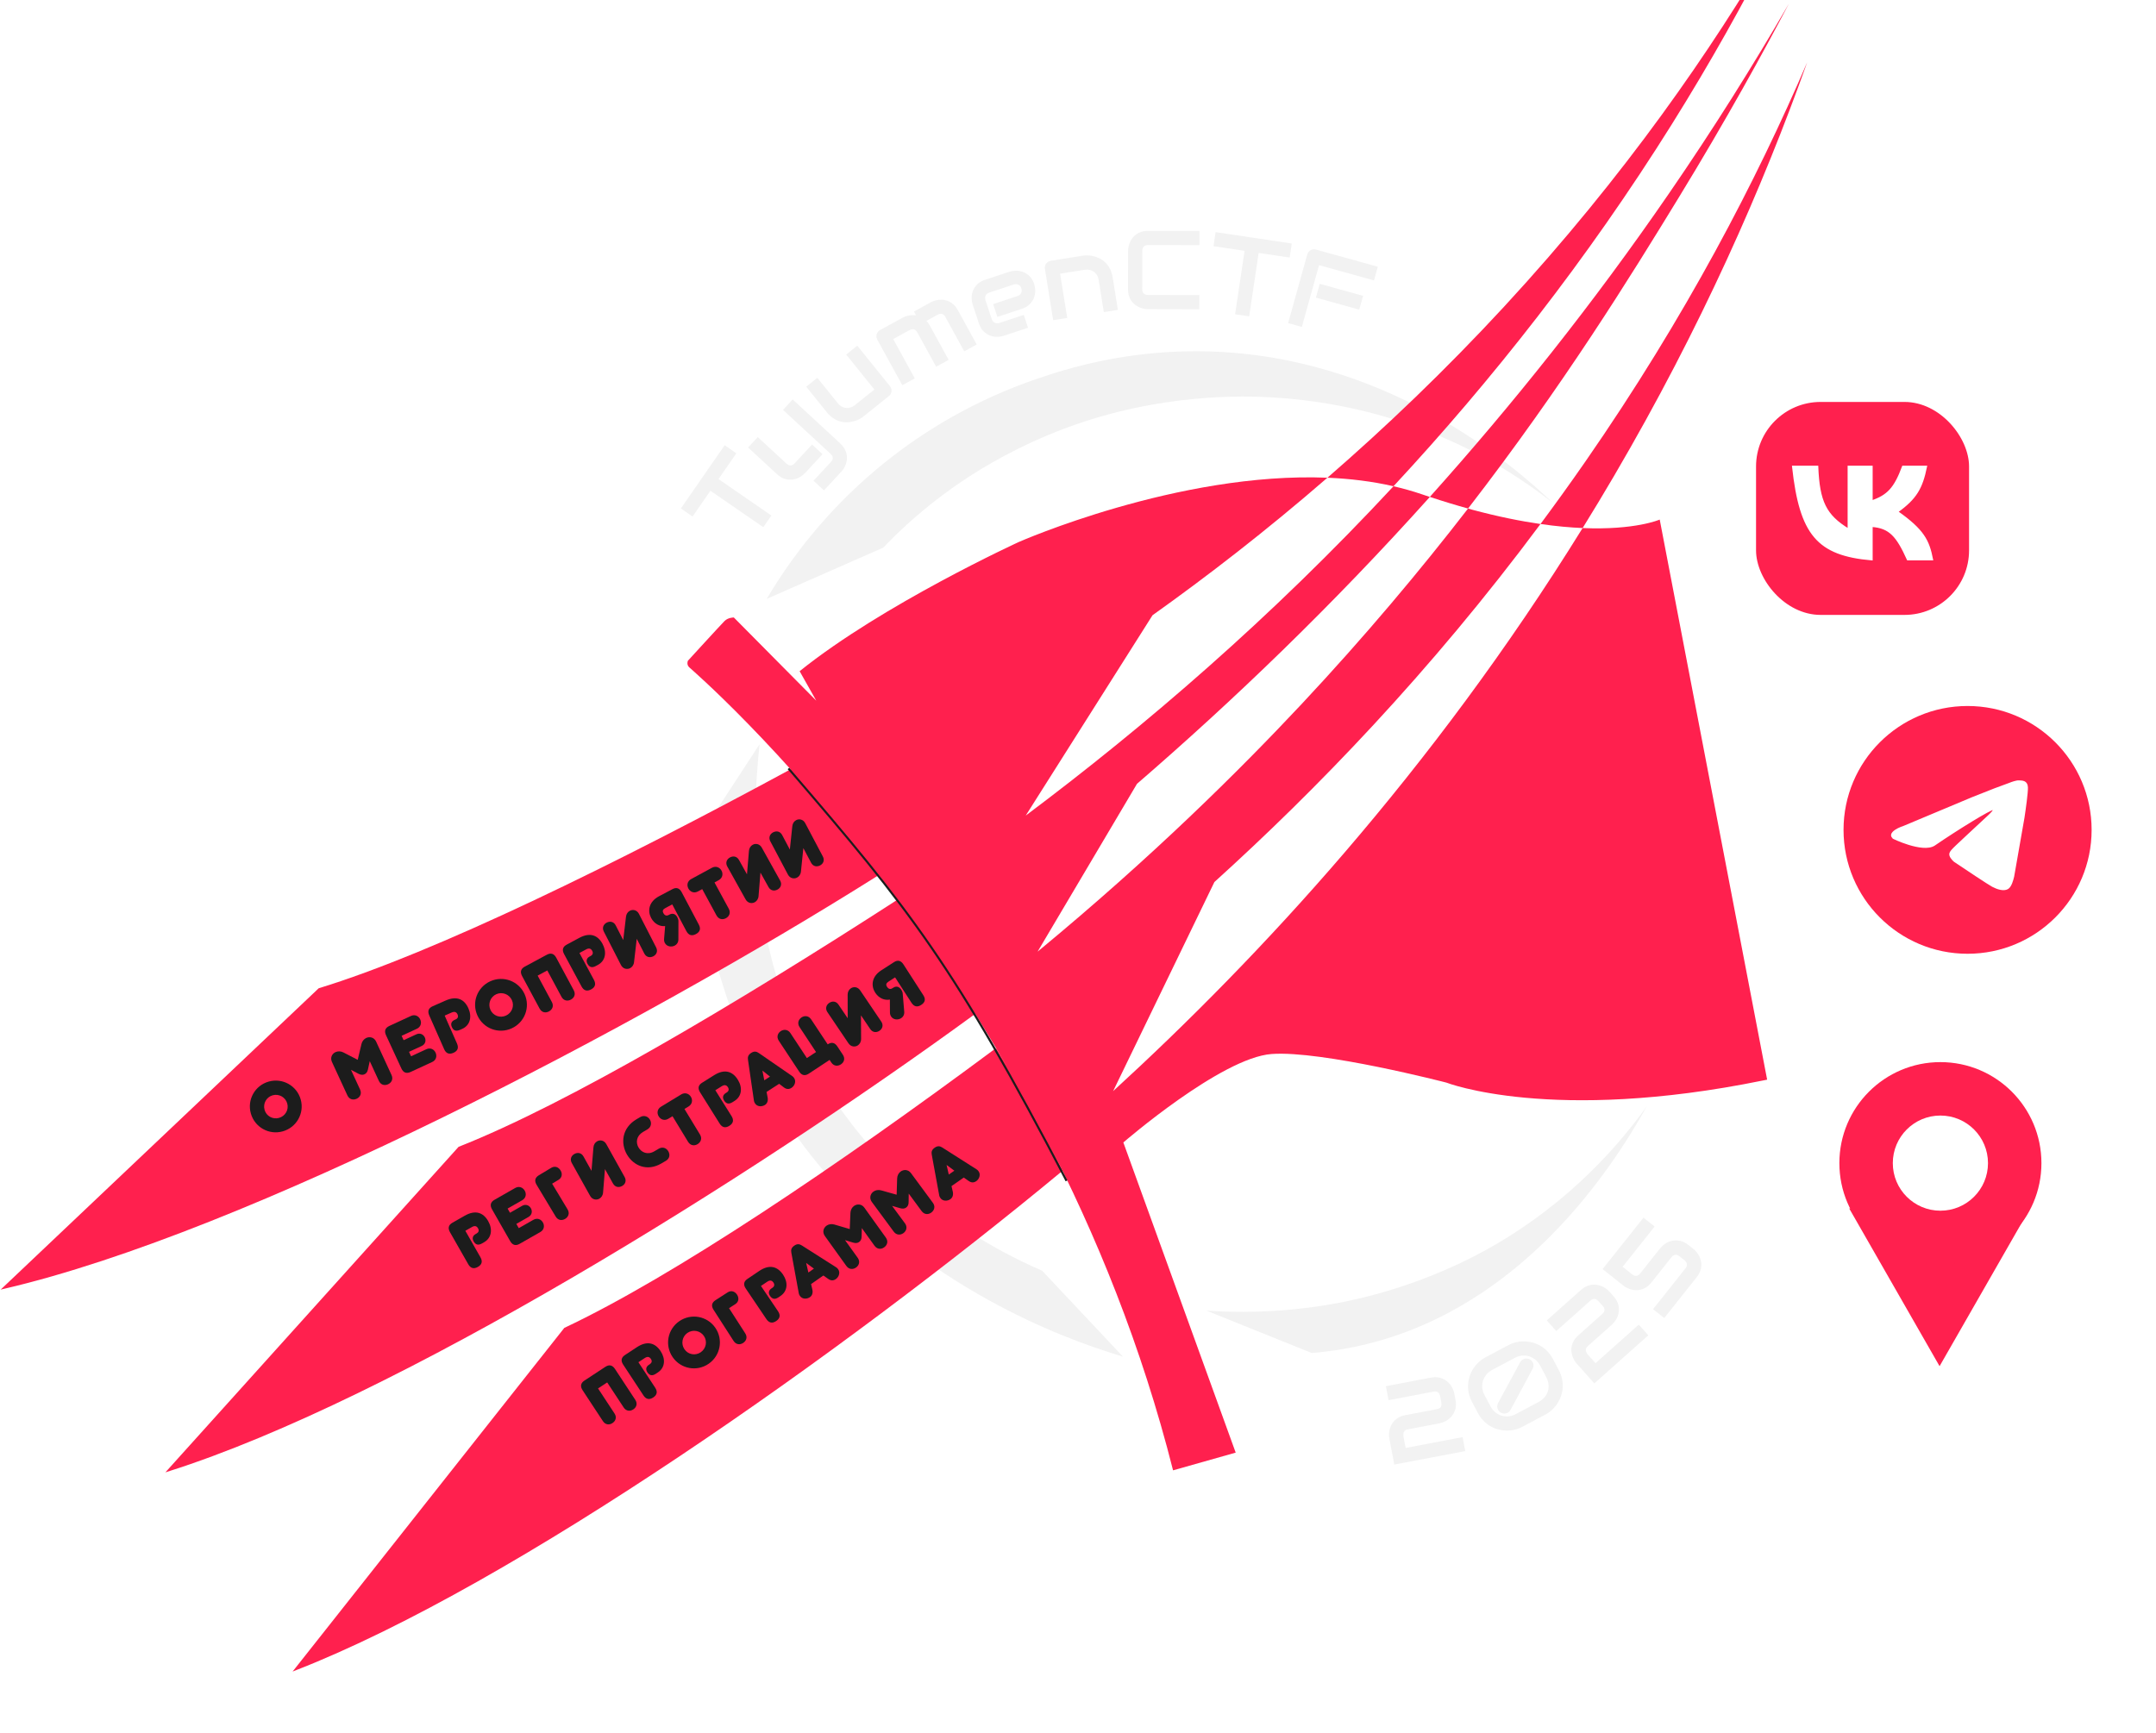 <svg width="1035" height="832" viewBox="0 0 1035 832" fill="none" xmlns="http://www.w3.org/2000/svg">
<path d="M117.14 260H88.596C87.508 260 86.996 259.36 86.996 258.144V245.664C86.996 236.384 90.644 232.416 99.604 232.416H109.652C111.764 232.416 112.852 231.584 112.852 229.984C112.852 228.32 111.764 227.488 109.652 227.488H94.228C90.324 227.488 88.276 225.376 88.212 221.216V220.96C88.212 216.928 90.196 214.944 94.164 214.944H109.588C118.996 214.944 123.732 219.744 123.732 229.408C123.732 238.624 120.788 242.912 111.316 242.912H100.756C98.772 242.912 97.812 243.68 97.812 245.28L97.94 247.52H117.204C121.876 247.52 123.732 249.568 123.732 253.728C123.732 257.888 121.556 260 117.14 260ZM166.627 231.648V243.296C166.627 255.776 160.739 260 151.715 260H144.355C135.331 260 129.443 255.776 129.443 243.296V231.648C129.443 219.168 135.331 214.944 144.355 214.944H151.715C160.739 214.944 166.627 219.168 166.627 231.648ZM144.675 247.456H151.395C153.635 247.456 154.467 246.56 154.467 242.976V231.968C154.467 228.384 153.635 227.488 151.395 227.488H144.675C142.435 227.488 141.603 228.384 141.603 231.968V242.976C141.603 246.56 142.435 247.456 144.675 247.456ZM29.464 281.376L26.2 289.504H32.216L29.464 281.376ZM37.4 304.224L35.608 299.296H22.296L20.312 304.224C19.096 306.976 16.984 308.256 14.872 308.256C11.544 308.256 8.152 305.952 8.152 302.368C8.152 301.28 8.28 300.448 8.6 299.872L23.832 266.464C24.856 264.224 26.2 262.752 29.592 262.752C32.856 262.752 34.264 264.224 35.224 266.528L49.112 299.872C49.432 300.512 49.56 301.344 49.56 302.368C49.56 305.76 46.232 308.256 42.904 308.256C40.152 308.256 38.36 306.912 37.4 304.224ZM60.079 262.944H82.223C86.319 262.944 88.367 265.056 88.367 269.216V302.048C88.367 306.144 85.551 308.192 82.223 308.192C78.895 308.192 76.015 306.144 76.015 302.048V275.424H66.287V302.048C66.287 306.144 63.407 308.192 60.079 308.192C56.751 308.192 53.935 306.144 53.935 302.048V269.216C53.935 265.056 55.983 262.944 60.079 262.944ZM106.667 274.848V301.856C106.667 306.144 104.619 308.256 100.459 308.256C96.299 308.256 94.186 306.144 94.186 301.984V269.216C94.186 265.056 96.171 262.944 100.203 262.944H112.875C123.691 262.944 128.555 268.576 128.555 277.472C128.555 285.664 123.882 291.936 116.075 291.936H113.899C109.803 291.936 108.395 289.888 108.395 286.624C108.395 283.36 110.378 281.888 113.131 281.888H114.155C116.267 281.888 117.547 280.8 117.547 278.496C117.547 275.936 116.011 274.848 113.387 274.848H106.667ZM159.637 308H138.517C134.421 308 132.373 305.888 132.373 301.728V269.216C132.373 265.056 134.421 262.944 138.517 262.944H159.637C163.541 262.944 165.845 265.824 165.845 269.216C165.845 272.608 163.541 275.488 159.637 275.488H144.725V279.776H157.141C160.725 279.776 162.837 282.4 162.837 285.472C162.837 288.544 160.725 291.168 157.141 291.168H144.725V295.52H159.637C163.541 295.52 165.845 298.336 165.845 301.728C165.845 305.12 163.541 308 159.637 308ZM186.861 262.944H204.013C208.109 262.944 210.157 265.056 210.157 269.216V302.048C210.157 306.144 207.341 308.192 204.013 308.192C200.685 308.192 197.805 306.144 197.805 302.048V275.424H193.069C192.493 287.136 189.037 294.816 183.981 302.432C181.805 305.696 179.309 308.192 175.597 308.192C171.181 308.192 169.325 304.864 169.325 301.856C169.325 300.256 169.965 298.912 172.205 296.928C175.405 294.048 180.717 281.824 180.717 269.216C180.717 265.056 182.765 262.944 186.861 262.944ZM234.943 290.976L227.455 305.056C226.175 307.296 224.191 308.256 222.143 308.256C218.815 308.256 215.423 305.76 215.423 302.112C215.423 301.024 215.743 299.616 216.703 298.272L222.655 288.928C218.303 287.2 215.039 282.784 215.039 276.64C215.039 269.792 219.775 262.944 230.335 262.944H243.711C247.743 262.944 249.727 265.056 249.727 269.216V301.728C249.727 305.824 247.807 308 243.455 308C239.295 308 237.247 305.888 237.247 301.6V274.848H230.591C227.839 274.848 226.687 275.68 226.687 277.984C226.687 280.48 227.839 281.696 230.207 281.696H231.039C234.047 281.696 235.903 283.744 235.903 287.008C235.903 289.184 235.391 290.208 234.943 290.976Z" fill="white"/>
<path d="M931.103 656.008L887.713 580.252H974.494L931.103 656.008Z" fill="#FF204E"/>
<circle cx="931.5" cy="558.5" r="48.5" fill="#FF204E"/>
<circle cx="931.5" cy="558.5" r="22.847" fill="white"/>
<path d="M441.518 573.866C427.556 562.022 418.059 551.055 413.811 545.93C400.737 530.167 391.929 515.12 386.095 503.465C374.229 479.769 369.141 455.498 367.914 449.647C359.474 409.613 363.279 369.692 364.666 357.312C354.783 372.453 344.899 387.603 335.006 402.744C335.081 412.053 335.77 424.33 338.234 438.538C338.725 441.365 340.802 453.076 346.032 469.895C349.213 480.127 354.858 498.264 365.554 518.323C383.962 552.864 405.192 573.065 410.866 578.303C423.969 589.892 444.066 607.455 474.983 624.49C499.347 637.916 521.701 646.207 539.09 651.436C526.157 637.68 513.215 623.915 500.282 610.159C473.18 598.438 453.818 584.286 441.527 573.866H441.518Z" fill="#F2F2F2"/>
<path d="M717.573 597.807C709.266 602.64 683.155 617.122 647.084 624.706C620.869 630.218 598.383 630.209 586.187 629.7C583.222 629.577 580.768 629.417 579.097 629.304C595.976 636.097 612.845 642.891 629.724 649.674C638.4 648.958 647.235 647.573 656.175 645.378C731.233 626.911 773.911 561.042 790.592 531.156C777.735 549.114 754.531 576.325 717.583 597.807H717.573Z" fill="#F2F2F2"/>
<path d="M503.784 179.915C522.834 173.744 547.284 168.449 575.718 168.665C664.633 169.334 726.39 223.313 745.412 241.412C733.121 231.764 715.251 219.676 691.821 209.67C679.095 204.233 650.275 193.238 611.543 190.863C596.684 189.95 556.724 188.857 512.158 205.354C488.841 213.985 471.65 224.688 465.562 228.627C453.063 236.711 443.897 244.39 439.781 247.951C433.381 253.482 428.122 258.654 424.016 262.96C405.362 271.167 386.709 279.364 368.055 287.57C397.367 237.983 444.425 198.599 503.775 179.925L503.784 179.915Z" fill="#F2F2F2"/>
<path d="M759.742 253.557C687.261 370.643 604.302 459.888 534.361 523.938C550.569 490.472 566.778 456.995 582.977 423.529C631.282 379.83 686.515 322.921 739.512 251.616C729.911 250.231 719.046 248.055 706.802 244.766C706.132 244.587 705.424 244.38 704.744 244.192C681.767 273.918 655.325 305.51 624.787 338.138C595.154 369.786 553.212 411.44 498.101 456.958L545.811 376.381C591.879 336.574 639.57 290.821 686.402 238.614C685.156 238.199 683.919 237.794 682.645 237.361C678.18 235.834 673.611 234.553 668.957 233.488C610.485 296.455 549.625 348.737 492.4 391.626C512.696 359.554 532.982 327.491 553.278 295.419C579.295 276.895 607.729 254.989 637.229 229.39C565.617 226.431 488.963 260.303 488.963 260.303C488.963 260.303 423.723 290.237 383.867 322.29L391.844 336.432L352.281 296.502C352.281 296.502 349.562 296.455 347.835 298.179C346.107 299.903 330.22 317.287 330.22 317.287C330.22 317.287 329.455 319.011 330.805 320.359C332.155 321.706 502.963 467.689 563.134 706.017L593.2 697.509L539.269 548.577C539.269 548.577 586.262 507.865 610.447 506.103C634.633 504.341 694.313 519.83 694.313 519.83C694.313 519.83 744.694 539.56 846.326 518.822L848.327 518.427L796.756 249.487C796.756 249.487 785.145 254.631 759.742 253.557Z" fill="#FF204E"/>
<path d="M802.713 59.437C821.055 30.106 837.216 1.209 851.49 -27C822.018 23.379 780.425 84.019 722.161 147.127C693.661 177.993 664.973 205.317 637.238 229.39C648.019 229.833 658.686 231.114 668.957 233.479C716.148 182.657 761.79 124.882 802.713 59.446V59.437Z" fill="#FF204E"/>
<path d="M805.866 94.901C829.069 56.921 846.769 24.576 858.749 1.803C841.606 31.444 822.565 61.821 801.372 92.659C764.65 146.109 725.833 194.632 686.402 238.595C692.821 240.725 698.938 242.581 704.753 244.182C750.698 184.721 782.756 132.721 805.866 94.892V94.901Z" fill="#FF204E"/>
<path d="M774.874 228.457C816.684 157.086 846.288 89.587 867.547 29.918C843.428 86.11 809.425 151.951 760.988 221.739C753.889 231.971 746.724 241.921 739.521 251.616C747.045 252.7 753.776 253.303 759.751 253.557C764.849 245.322 769.89 236.965 774.874 228.457Z" fill="#FF204E"/>
<path d="M353.48 217.678L344.927 230.04L370.302 247.536L366.422 253.142L341.047 235.646L332.476 248.026L326.859 244.154L347.872 213.796L353.489 217.669L353.48 217.678Z" fill="#F2F2F2"/>
<path d="M394.865 218.093L386.492 227.119C385.822 227.835 384.991 228.495 383.99 229.079C382.99 229.663 381.885 230.059 380.667 230.247C379.449 230.435 378.185 230.351 376.863 229.983C375.541 229.616 374.229 228.834 372.936 227.637L359.135 214.88L363.779 209.877L377.58 222.634C378.232 223.237 378.893 223.529 379.563 223.501C380.233 223.473 380.875 223.124 381.507 222.446L389.843 213.457L394.856 218.093H394.865ZM403.371 212.939C404.23 213.73 404.9 214.559 405.391 215.407C405.872 216.265 406.212 217.103 406.401 217.951C406.59 218.79 406.646 219.619 406.571 220.429C406.495 221.24 406.335 222.012 406.089 222.747C405.834 223.482 405.523 224.16 405.145 224.792C404.768 225.423 404.352 225.969 403.918 226.441L395.545 235.467L390.532 230.831L398.905 221.805C399.519 221.136 399.812 220.476 399.774 219.826C399.736 219.167 399.387 218.545 398.736 217.933L375.891 196.818L380.535 191.815L403.38 212.929L403.371 212.939Z" fill="#F2F2F2"/>
<path d="M427.197 185.389C427.508 185.776 427.726 186.181 427.848 186.614C427.971 187.048 428.018 187.481 427.971 187.915C427.924 188.348 427.792 188.753 427.584 189.149C427.376 189.544 427.084 189.884 426.715 190.185L414.679 199.852C414.028 200.38 413.263 200.87 412.404 201.313C411.545 201.765 410.611 202.104 409.62 202.358C408.628 202.613 407.59 202.745 406.504 202.773C405.419 202.811 404.324 202.66 403.238 202.339C402.143 202.019 401.057 201.501 399.981 200.794C398.905 200.088 397.886 199.136 396.913 197.939L387.03 185.681L392.354 181.404L402.237 193.662C402.794 194.359 403.417 194.887 404.107 195.245C404.786 195.603 405.494 195.82 406.221 195.885C406.948 195.951 407.675 195.867 408.392 195.631C409.11 195.396 409.799 195.028 410.441 194.51L419.749 187.029L406.221 170.258L411.536 165.98L427.187 185.38L427.197 185.389Z" fill="#F2F2F2"/>
<path d="M455.395 172.801L449.4 176.08L440.347 159.592C439.922 158.81 439.384 158.329 438.752 158.15C438.11 157.971 437.383 158.103 436.571 158.546L428.783 162.805L439.148 181.686L433.154 184.965L421.137 163.068C420.91 162.654 420.778 162.23 420.731 161.778C420.684 161.335 420.731 160.901 420.863 160.477C420.986 160.063 421.203 159.667 421.486 159.319C421.769 158.961 422.118 158.678 422.534 158.442L433.343 152.535C434.173 152.083 435.146 151.743 436.26 151.508C437.374 151.282 438.535 151.253 439.752 151.423L438.742 149.586L446.851 145.148C447.418 144.837 448.05 144.573 448.758 144.357C449.457 144.14 450.193 144.008 450.967 143.942C451.741 143.876 452.534 143.904 453.337 144.036C454.149 144.159 454.932 144.422 455.706 144.809C456.48 145.195 457.217 145.723 457.925 146.392C458.633 147.061 459.265 147.909 459.831 148.936L468.884 165.424L462.89 168.703L453.837 152.214C453.412 151.432 452.884 150.942 452.27 150.754C451.656 150.566 450.939 150.688 450.127 151.131L444.737 154.08C445.341 154.711 445.879 155.446 446.351 156.304L455.404 172.792L455.395 172.801Z" fill="#F2F2F2"/>
<path d="M496.487 136.452C496.78 137.347 496.94 138.364 496.969 139.504C496.997 140.644 496.808 141.775 496.393 142.896C495.977 144.017 495.307 145.063 494.363 146.034C493.419 147.004 492.135 147.767 490.502 148.304L478.806 152.167L476.767 146.015L488.463 142.152C489.341 141.86 489.936 141.37 490.238 140.663C490.54 139.966 490.559 139.212 490.295 138.421C490.021 137.573 489.53 136.998 488.822 136.697C488.114 136.395 487.387 136.367 486.622 136.621L474.926 140.484C474.048 140.776 473.453 141.266 473.151 141.963C472.849 142.661 472.83 143.414 473.095 144.206L476.087 153.241C476.37 154.108 476.861 154.683 477.569 154.994C478.268 155.295 479.023 155.314 479.816 155.05L491.465 151.206L493.514 157.378L481.817 161.241C480.921 161.533 479.901 161.702 478.749 161.731C477.607 161.759 476.474 161.57 475.351 161.156C474.228 160.741 473.18 160.072 472.207 159.13C471.235 158.188 470.47 156.907 469.932 155.286L466.921 146.194C466.628 145.299 466.468 144.281 466.44 143.141C466.411 142.001 466.6 140.87 467.015 139.749C467.431 138.628 468.11 137.582 469.045 136.612C469.989 135.641 471.273 134.888 472.906 134.341L484.602 130.478C485.499 130.186 486.519 130.016 487.67 129.988C488.812 129.96 489.945 130.148 491.069 130.563C492.192 130.977 493.24 131.646 494.212 132.589C495.194 133.531 495.949 134.812 496.487 136.433V136.452Z" fill="#F2F2F2"/>
<path d="M536.645 148.794L529.895 149.868L527.403 134.332C527.262 133.455 526.988 132.683 526.572 132.033C526.157 131.383 525.657 130.846 525.053 130.431C524.448 130.016 523.778 129.724 523.042 129.574C522.296 129.413 521.522 129.404 520.71 129.536L508.91 131.42L512.327 152.676L505.578 153.75L501.622 129.103C501.547 128.631 501.566 128.189 501.67 127.755C501.783 127.322 501.962 126.926 502.227 126.577C502.491 126.229 502.812 125.927 503.199 125.692C503.586 125.456 504.011 125.296 504.483 125.221L519.681 122.79C520.531 122.658 521.437 122.601 522.409 122.648C523.382 122.686 524.363 122.846 525.355 123.12C526.346 123.393 527.318 123.789 528.262 124.297C529.206 124.806 530.075 125.475 530.868 126.295C531.661 127.114 532.35 128.094 532.926 129.244C533.501 130.393 533.907 131.722 534.153 133.248L536.645 148.785V148.794Z" fill="#F2F2F2"/>
<path d="M575.717 148.493L551.069 148.436C550.437 148.436 549.757 148.361 549.03 148.21C548.303 148.059 547.586 147.824 546.878 147.513C546.17 147.193 545.49 146.787 544.848 146.288C544.197 145.789 543.63 145.186 543.13 144.479C542.63 143.772 542.233 142.943 541.941 142.011C541.648 141.078 541.497 140.023 541.506 138.854L541.553 120.397C541.553 119.765 541.629 119.087 541.78 118.361C541.931 117.636 542.167 116.92 542.479 116.213C542.79 115.507 543.205 114.828 543.715 114.188C544.225 113.547 544.839 112.972 545.547 112.473C546.255 111.973 547.076 111.578 548.01 111.286C548.945 110.994 549.993 110.843 551.163 110.843L575.811 110.899L575.793 117.721L551.145 117.664C550.248 117.664 549.568 117.9 549.096 118.371C548.624 118.842 548.388 119.539 548.379 120.463L548.341 138.873C548.341 139.749 548.577 140.428 549.058 140.908C549.54 141.389 550.219 141.634 551.097 141.634L575.745 141.69L575.726 148.512L575.717 148.493Z" fill="#F2F2F2"/>
<path d="M619.122 123.666L604.226 121.452L599.676 151.903L592.917 150.895L597.467 120.444L582.552 118.22L583.562 111.474L620.123 116.92L619.113 123.666H619.122Z" fill="#F2F2F2"/>
<path d="M659.592 134.643L633.217 127.322L624.957 156.982L618.377 155.154L627.543 122.234C627.666 121.782 627.874 121.377 628.157 121.018C628.44 120.66 628.77 120.368 629.148 120.152C629.526 119.926 629.941 119.794 630.394 119.737C630.847 119.681 631.31 119.718 631.782 119.85L661.424 128.076L659.592 134.643ZM652.512 148.681L631.706 142.906L633.547 136.282L654.353 142.058L652.512 148.681Z" fill="#F2F2F2"/>
<path d="M271.224 638.018L142 801.496C247.253 760.378 405.087 648.542 509.5 562C501 544 492.5 527 478 504C401.778 560.664 323.243 613.492 271.224 638.018Z" fill="#FF204E" stroke="#FF204E"/>
<path d="M220.439 551.099L81 705.956C190.099 671.216 358.31 566.436 468 486.339L431 432.5C352.702 483.079 272.926 530.352 220.439 551.099Z" fill="#FF204E" stroke="#FF204E"/>
<path d="M153.247 474.986L2 618.332C118.897 591.07 306.644 492.208 421.5 419.829C406.368 401.027 397.458 390.181 380 369.711C295.746 415.381 208.742 457.986 153.247 474.986Z" fill="#FF204E" stroke="#FF204E"/>
<ellipse cx="944.546" cy="398.486" rx="59.546" ry="59.486" fill="#FF204E"/>
<path d="M928.498 405.624C922.92 409.213 908.251 402.035 908.871 402.234C909.491 402.433 907.321 401.536 908.871 399.841C910.11 398.485 912.624 397.481 913.726 397.149L946.782 383.29L957.628 379.003L964.653 376.41C965.686 375.978 968.041 375.134 969.198 375.214C970.644 375.314 972.917 375.114 973.02 378.105C973.103 380.498 971.953 388.741 971.367 392.563L966.409 420.879C966.03 422.441 965.211 425.585 963.723 426.462C961.864 427.559 958.868 426.562 956.595 425.366C954.777 424.408 943.649 416.99 938.311 413.401C937.451 412.67 935.853 410.908 936.349 409.712C936.968 408.216 937.485 407.947 954.736 391.865C958.074 388.753 957.112 388.674 956.802 388.475C955.769 388.076 939.488 398.083 928.498 405.624Z" fill="white" stroke="white"/>
<rect x="843" y="193" width="102.261" height="102.261" rx="31" fill="#FF204E"/>
<path d="M898.48 224.123H887.461V254.381C876.258 247.598 873.047 240.89 872.383 224.123H860.784C864.36 256.598 872.621 266.324 898.48 268.584V252.529C907.3 253.1 910.82 257.428 915.878 268.584H927.476C925.707 259.651 923.337 254.645 910.658 245.736C919.705 239.251 922.466 234.368 924.576 224.123H913.558C909.66 234.553 906.327 238.095 898.48 240.796V224.123Z" fill="white" stroke="white"/>
<path d="M378.5 369C437 437 458 463.5 512 567" stroke="#1C1C1C"/>
<path d="M703.414 696.771L669.338 703.241L666.972 690.801C666.849 690.167 666.793 689.477 666.812 688.729C666.812 687.982 666.916 687.235 667.086 686.468C667.266 685.702 667.54 684.955 667.909 684.226C668.278 683.498 668.77 682.817 669.376 682.192C669.982 681.568 670.71 681.019 671.571 680.556C672.432 680.092 673.435 679.742 674.59 679.524L689.749 676.649C690.658 676.478 691.292 676.119 691.651 675.58C692.001 675.04 692.096 674.331 691.926 673.451L691.358 670.48C691.188 669.563 690.828 668.92 690.298 668.541C689.759 668.163 689.059 668.049 688.197 668.219L666.594 672.325L665.316 665.599L686.92 661.493C688.055 661.276 689.115 661.228 690.081 661.351C691.046 661.474 691.935 661.711 692.721 662.07C693.516 662.43 694.216 662.884 694.84 663.423C695.465 663.962 695.995 664.558 696.449 665.192C696.903 665.826 697.263 666.498 697.547 667.179C697.831 667.869 698.029 668.522 698.143 669.147L698.72 672.174C699.051 673.915 699.013 675.447 698.616 676.762C698.209 678.077 697.613 679.203 696.809 680.13C696.004 681.057 695.086 681.795 694.055 682.344C693.023 682.883 692.03 683.252 691.084 683.432L675.867 686.326C675.319 686.43 674.893 686.591 674.59 686.809C674.287 687.026 674.079 687.282 673.946 687.575C673.814 687.868 673.738 688.19 673.71 688.531C673.682 688.871 673.682 689.212 673.691 689.552L674.779 695.266L702.127 690.073L703.404 696.799L703.414 696.771Z" fill="#F2F2F2"/>
<path d="M748.324 657.917C749.043 659.28 749.554 660.661 749.857 662.07C750.16 663.48 750.264 664.861 750.179 666.242C750.094 667.614 749.838 668.948 749.403 670.235C748.968 671.521 748.39 672.723 747.671 673.848C746.952 674.974 746.091 676.005 745.088 676.932C744.085 677.86 742.987 678.645 741.776 679.288L730.865 685.078C729.645 685.731 728.367 686.204 727.033 686.516C725.708 686.818 724.374 686.96 723.03 686.923C721.686 686.885 720.371 686.686 719.065 686.327C717.759 685.967 716.52 685.428 715.337 684.728C714.154 684.018 713.075 683.157 712.072 682.117C711.079 681.086 710.218 679.884 709.498 678.522L706.612 673.082C705.524 671.039 704.918 668.957 704.776 666.838C704.644 664.729 704.89 662.714 705.524 660.793C706.158 658.882 707.133 657.132 708.448 655.543C709.763 653.963 711.334 652.686 713.17 651.711L724.081 645.922C725.292 645.278 726.56 644.805 727.885 644.503C729.209 644.2 730.544 644.058 731.887 644.096C733.231 644.134 734.546 644.332 735.852 644.692C737.158 645.051 738.407 645.581 739.59 646.281C740.773 646.981 741.871 647.852 742.864 648.883C743.858 649.914 744.719 651.115 745.438 652.478L748.324 657.917ZM739.335 655.713C738.701 654.521 737.906 653.547 736.959 652.799C736.004 652.052 734.982 651.522 733.893 651.21C732.805 650.898 731.679 650.803 730.544 650.936C729.399 651.068 728.31 651.418 727.279 651.976L716.368 657.766C715.356 658.286 714.466 658.977 713.7 659.847C712.943 660.718 712.375 661.692 712.006 662.77C711.637 663.849 711.495 665.003 711.571 666.223C711.646 667.444 712.015 668.655 712.649 669.866L715.536 675.305C716.179 676.516 716.974 677.491 717.93 678.238C718.885 678.985 719.907 679.506 721.005 679.808C722.103 680.111 723.229 680.196 724.374 680.064C725.528 679.931 726.617 679.581 727.648 679.014L738.559 673.224C739.751 672.59 740.726 671.824 741.492 670.906C742.249 669.998 742.788 669.014 743.101 667.955C743.413 666.895 743.498 665.779 743.356 664.615C743.214 663.452 742.836 662.288 742.23 661.143L739.344 655.704L739.335 655.713ZM734.357 652.686C734.773 652.903 735.124 653.187 735.407 653.547C735.691 653.906 735.9 654.285 736.023 654.71C736.146 655.136 736.183 655.571 736.136 656.025C736.089 656.479 735.947 656.915 735.71 657.34L725.169 676.914C725.008 677.254 724.819 677.538 724.582 677.765C724.345 677.992 724.081 678.181 723.787 678.342C723.286 678.607 722.756 678.739 722.179 678.749C721.601 678.749 721.062 678.616 720.56 678.333C720.144 678.115 719.794 677.831 719.51 677.472C719.226 677.122 719.018 676.734 718.885 676.318C718.753 675.901 718.706 675.466 718.744 675.021C718.781 674.577 718.923 674.142 719.16 673.716L729.749 654.124C729.966 653.707 730.25 653.357 730.61 653.074C730.969 652.79 731.357 652.582 731.774 652.459C732.2 652.336 732.625 652.298 733.08 652.336C733.524 652.374 733.96 652.506 734.376 652.724L734.357 652.686Z" fill="#F2F2F2"/>
<path d="M791.266 641.201L765.366 664.265L756.935 654.805C756.5 654.322 756.102 653.755 755.724 653.111C755.355 652.468 755.042 651.768 754.796 651.021C754.56 650.273 754.408 649.488 754.342 648.675C754.285 647.861 754.352 647.028 754.55 646.177C754.749 645.326 755.099 644.484 755.591 643.642C756.093 642.8 756.774 641.986 757.654 641.201L769.18 630.937C769.871 630.322 770.24 629.688 770.259 629.045C770.287 628.401 769.994 627.739 769.407 627.077L767.391 624.816C766.767 624.125 766.133 623.747 765.48 623.699C764.827 623.652 764.174 623.917 763.512 624.504L747.094 639.129L742.542 634.021L758.96 619.395C759.831 618.629 760.701 618.042 761.6 617.645C762.499 617.247 763.37 617.002 764.24 616.897C765.101 616.793 765.943 616.822 766.757 616.964C767.571 617.115 768.338 617.342 769.047 617.654C769.757 617.966 770.419 618.345 771.016 618.79C771.612 619.234 772.123 619.688 772.539 620.161L774.592 622.46C775.775 623.785 776.523 625.118 776.864 626.452C777.195 627.786 777.261 629.063 777.043 630.274C776.835 631.485 776.419 632.592 775.813 633.585C775.208 634.579 774.545 635.402 773.826 636.045L762.262 646.347C761.846 646.726 761.562 647.076 761.42 647.416C761.278 647.757 761.222 648.088 761.259 648.4C761.297 648.722 761.392 649.034 761.553 649.337C761.714 649.649 761.874 649.942 762.064 650.226L765.934 654.568L786.714 636.055L791.266 641.163V641.201Z" fill="#F2F2F2"/>
<path d="M812.974 599.737C813.485 600.143 813.967 600.626 814.44 601.193C814.914 601.761 815.32 602.385 815.68 603.086C816.04 603.786 816.314 604.524 816.513 605.328C816.712 606.122 816.787 606.955 816.73 607.825C816.683 608.695 816.484 609.585 816.134 610.502C815.784 611.42 815.254 612.328 814.535 613.236L798.921 632.885L793.556 628.628L809.17 608.979C809.7 608.308 809.908 607.626 809.785 606.936C809.662 606.245 809.293 605.649 808.668 605.157L806.274 603.256C805.574 602.698 804.893 602.452 804.24 602.518C803.587 602.584 802.972 602.972 802.404 603.681L792.799 615.762C791.692 617.153 790.519 618.127 789.251 618.676C787.992 619.234 786.743 619.509 785.522 619.499C784.301 619.49 783.138 619.272 782.049 618.837C780.952 618.402 780.034 617.891 779.277 617.285L769.341 609.386L788.967 584.685L794.323 588.942L778.955 608.279L783.535 611.912C784.254 612.48 784.935 612.716 785.588 612.631C786.241 612.546 786.847 612.148 787.405 611.448L797.038 599.33C797.625 598.592 798.41 597.882 799.376 597.22C800.341 596.558 801.42 596.085 802.612 595.811C803.804 595.536 805.082 595.527 806.444 595.792C807.807 596.057 809.179 596.738 810.57 597.845L812.964 599.746L812.974 599.737Z" fill="#F2F2F2"/>
<g filter="url(#filter0_d_78_1052)">
</g>
<g filter="url(#filter1_d_78_1052)">
</g>
<g filter="url(#filter2_d_78_1052)">
</g>
<path d="M280.589 662.896L290.588 656.324C292.438 655.108 293.989 655.454 295.224 657.332L304.969 672.158C306.184 674.008 305.521 675.768 304.018 676.756C302.515 677.744 300.607 677.674 299.391 675.824L291.489 663.802L287.096 666.689L294.998 678.711C296.214 680.561 295.521 682.341 294.018 683.328C292.516 684.316 290.636 684.227 289.421 682.377L279.676 667.552C278.441 665.673 278.739 664.112 280.589 662.896Z" fill="#1C1C1C"/>
<path d="M306.474 654.1L314.497 666.291C315.771 668.227 315.474 669.789 313.596 671.024C311.718 672.26 310.137 671.934 308.901 670.056L299.168 655.265C297.932 653.387 298.2 651.845 300.02 650.647L305.74 646.883C310.622 643.67 314.491 644.767 317.134 648.783C319.567 652.48 319.321 656.699 315.797 659.019L314.815 659.665C312.966 660.882 311.722 660.376 310.752 658.902C309.783 657.429 310.241 656.175 311.483 655.358L311.945 655.054C312.899 654.426 313.153 653.555 312.469 652.515C311.708 651.359 310.692 651.324 309.507 652.104L306.474 654.1Z" fill="#1C1C1C"/>
<path d="M322.927 651.68C319.017 646.017 320.426 638.32 326.09 634.409C331.753 630.499 339.479 631.889 343.389 637.552C347.3 643.215 345.862 650.933 340.198 654.843C334.535 658.753 326.837 657.344 322.927 651.68ZM328.593 647.895C330.381 650.484 333.853 651.071 336.415 649.302C338.976 647.534 339.687 644.059 337.899 641.469C336.111 638.879 332.57 638.256 330.009 640.024C327.448 641.793 326.804 645.305 328.593 647.895Z" fill="#1C1C1C"/>
<path d="M343.508 624.294L349.325 620.552C351.07 619.43 352.843 620.14 353.835 621.681C354.826 623.223 354.719 625.101 352.974 626.224L349.978 628.151L357.762 640.25C358.959 642.112 358.249 643.884 356.736 644.857C355.224 645.83 353.346 645.723 352.148 643.861L342.55 628.941C341.333 627.05 341.647 625.492 343.508 624.294Z" fill="#1C1C1C"/>
<path d="M365.304 617.479L373.468 629.576C374.764 631.497 374.485 633.062 372.621 634.32C370.758 635.577 369.174 635.269 367.916 633.406L358.012 618.728C356.755 616.865 357.005 615.319 358.811 614.1L364.487 610.27C369.332 607.001 373.213 608.054 375.902 612.038C378.378 615.708 378.181 619.929 374.683 622.289L373.709 622.947C371.874 624.185 370.624 623.693 369.638 622.231C368.651 620.769 369.095 619.51 370.328 618.678L370.786 618.369C371.732 617.731 371.977 616.856 371.281 615.824C370.507 614.678 369.49 614.655 368.315 615.448L365.304 617.479Z" fill="#1C1C1C"/>
<path d="M386.999 606.418L388.065 611.029L390.732 609.169L386.999 606.418ZM397.58 614.091L395.262 612.46L389.362 616.576L390.006 619.373C390.318 620.969 389.778 622.189 388.842 622.842C387.367 623.871 385.151 623.898 384.043 622.31C383.707 621.827 383.506 621.419 383.47 621.065L379.893 601.55C379.654 600.24 379.795 599.172 381.298 598.124C382.745 597.115 383.824 597.332 384.962 598.056L401.425 608.541C401.765 608.726 402.079 609.055 402.395 609.509C403.444 611.012 402.74 613.147 401.266 614.176C400.046 615.027 398.836 614.985 397.58 614.091Z" fill="#1C1C1C"/>
<path d="M454.412 559.38L455.478 563.992L458.145 562.132L454.412 559.38ZM464.993 567.053L462.675 565.423L456.775 569.539L457.419 572.336C457.731 573.932 457.191 575.152 456.255 575.805C454.78 576.834 452.564 576.861 451.456 575.273C451.12 574.79 450.919 574.382 450.883 574.028L447.306 554.512C447.068 553.203 447.208 552.135 448.711 551.087C450.158 550.078 451.237 550.295 452.375 551.019L468.838 561.504C469.178 561.689 469.492 562.018 469.808 562.472C470.857 563.975 470.154 566.11 468.679 567.139C467.459 567.99 466.249 567.948 464.993 567.053Z" fill="#1C1C1C"/>
<path d="M412.402 596.392C411.671 596.916 410.715 597.007 409.58 596.672L405.661 595.483L411.732 603.939C413.003 605.709 412.424 607.572 410.992 608.601C409.503 609.67 407.573 609.65 406.282 607.852L395.976 593.496C394.665 591.67 395.275 589.615 396.764 588.546C397.747 587.84 399.13 587.571 400.477 587.966L407.924 590.155L408.259 582.379C408.316 580.976 408.985 579.772 409.968 579.066C411.457 577.997 413.628 578.056 414.939 579.882L425.245 594.238C426.536 596.036 425.937 597.871 424.449 598.94C422.988 599.989 421.086 599.949 419.795 598.151L413.724 589.695L413.626 593.768C413.605 595.102 413.16 595.847 412.402 596.392Z" fill="#1C1C1C"/>
<path d="M434.999 579.845C434.276 580.379 433.32 580.482 432.182 580.161L428.248 579.023L434.427 587.4C435.721 589.154 435.166 591.024 433.747 592.071C432.272 593.159 430.342 593.164 429.028 591.383L418.538 577.161C417.203 575.352 417.787 573.289 419.262 572.201C420.236 571.482 421.615 571.196 422.968 571.573L430.442 573.666L430.677 565.887C430.716 564.483 431.369 563.271 432.343 562.552C433.818 561.464 435.989 561.495 437.324 563.304L447.814 577.526C449.128 579.307 448.553 581.15 447.078 582.238C445.631 583.305 443.729 583.29 442.415 581.509L436.236 573.131L436.189 577.205C436.186 578.54 435.751 579.291 434.999 579.845Z" fill="#1C1C1C"/>
<path d="M223.393 590.989L230.621 603.668C231.769 605.681 231.373 607.22 229.42 608.334C227.467 609.447 225.91 609.021 224.797 607.068L216.027 591.686C214.913 589.733 215.279 588.211 217.172 587.131L223.121 583.74C228.198 580.845 231.989 582.187 234.37 586.363C236.562 590.209 236.048 594.403 232.383 596.493L231.361 597.075C229.438 598.172 228.229 597.587 227.356 596.055C226.482 594.523 227.019 593.301 228.311 592.564L228.792 592.29C229.783 591.725 230.093 590.871 229.476 589.79C228.791 588.588 227.779 588.489 226.547 589.191L223.393 590.989Z" fill="#1C1C1C"/>
<path d="M259.382 591.587L249.471 597.245C247.548 598.343 246.021 597.9 244.907 595.948L236.197 580.691C235.082 578.739 235.477 577.199 237.4 576.101L247.311 570.443C249.143 569.397 250.996 570.132 251.904 571.723C252.813 573.315 252.504 575.284 250.671 576.33L243.674 580.325L244.822 582.337L250.649 579.011C252.331 578.051 254.025 578.716 254.848 580.158C255.671 581.599 255.383 583.397 253.701 584.357L247.874 587.683L249.04 589.726L256.038 585.73C257.87 584.685 259.706 585.389 260.615 586.981C261.523 588.572 261.214 590.541 259.382 591.587Z" fill="#1C1C1C"/>
<path d="M258.707 564.312L264.636 560.75C266.415 559.682 268.165 560.446 269.109 562.017C270.053 563.588 269.888 565.462 268.109 566.531L265.056 568.365L272.465 580.698C273.605 582.595 272.841 584.345 271.299 585.271C269.758 586.197 267.883 586.032 266.743 584.135L257.607 568.927C256.449 567 256.81 565.452 258.707 564.312Z" fill="#1C1C1C"/>
<path d="M280.112 555.308L283.95 562.196L284.886 550.946C284.995 549.578 285.693 548.556 286.69 548.001C288.109 547.21 290.045 547.556 291.055 549.369L299.858 565.169C300.868 566.982 300.138 568.655 298.658 569.48C297.087 570.356 295.28 570.096 294.27 568.283L290.415 561.365L289.508 572.599C289.403 574.043 288.658 575.052 287.692 575.591C286.272 576.382 284.306 576.052 283.279 574.209L274.492 558.439C273.482 556.627 274.243 554.936 275.723 554.111C277.294 553.236 279.102 553.496 280.112 555.308Z" fill="#1C1C1C"/>
<path d="M310.781 542.311L308.663 543.552C305.441 545.442 305.159 548.654 306.524 550.981C307.923 553.367 310.881 554.72 314.073 552.848L316.221 551.589C318.19 550.434 319.972 551.354 320.812 552.786C321.721 554.337 321.571 556.269 319.632 557.406L317.514 558.648C310.563 562.724 304.063 559.639 301.002 554.418C297.906 549.138 298.367 541.651 305.647 537.383L307.318 536.403C309.227 535.284 311.128 536.134 312.003 537.625C312.895 539.147 312.69 541.191 310.781 542.311Z" fill="#1C1C1C"/>
<path d="M328.581 532.495L336.031 544.763C337.18 546.654 336.442 548.438 334.875 549.389C333.338 550.323 331.445 550.137 330.296 548.245L322.846 535.978L320.836 537.198C319.033 538.293 317.161 537.61 316.21 536.043C315.258 534.476 315.515 532.5 317.318 531.405L327.013 525.517C328.817 524.422 330.718 525.088 331.669 526.654C332.621 528.221 332.335 530.215 330.532 531.31L328.581 532.495Z" fill="#1C1C1C"/>
<path d="M343.407 523.5L351.151 535.87C352.381 537.834 352.048 539.388 350.143 540.581C348.238 541.774 346.665 541.412 345.472 539.507L336.076 524.499C334.883 522.593 335.186 521.057 337.033 519.901L342.837 516.267C347.791 513.166 351.633 514.351 354.184 518.425C356.533 522.177 356.192 526.39 352.616 528.629L351.619 529.253C349.743 530.427 348.511 529.893 347.575 528.398C346.639 526.903 347.126 525.66 348.386 524.871L348.855 524.577C349.822 523.971 350.097 523.106 349.436 522.051C348.702 520.878 347.687 520.82 346.485 521.573L343.407 523.5Z" fill="#1C1C1C"/>
<path d="M366.005 514.073L366.901 518.721L369.634 516.961L366.005 514.073ZM376.296 522.131L374.04 520.416L367.993 524.312L368.533 527.131C368.786 528.737 368.201 529.937 367.242 530.555C365.73 531.528 363.515 531.474 362.466 529.846C362.148 529.352 361.962 528.936 361.939 528.581L359.083 508.947C358.893 507.63 359.073 506.568 360.614 505.575C362.096 504.62 363.167 504.877 364.277 505.643L380.343 516.727C380.676 516.924 380.977 517.264 381.277 517.729C382.27 519.27 381.488 521.378 379.976 522.352C378.726 523.157 377.519 523.071 376.296 522.131Z" fill="#1C1C1C"/>
<path d="M398.253 508.943L388.265 515.532C386.417 516.751 384.865 516.407 383.627 514.531L373.858 499.722C372.696 497.961 373.3 496.112 374.801 495.122C376.302 494.132 378.268 494.285 379.429 496.046L387.352 508.055L391.74 505.161L383.817 493.152C382.656 491.391 383.288 489.523 384.789 488.533C386.291 487.543 388.227 487.715 389.389 489.476L397.34 501.466C399.188 500.248 400.74 500.591 401.978 502.467L404.625 506.48C405.843 508.327 405.183 510.089 403.681 511.079C402.18 512.07 400.272 512.003 399.053 510.155L398.253 508.943Z" fill="#1C1C1C"/>
<path d="M402.533 482.399L406.946 488.933L406.917 477.644C406.908 476.272 407.516 475.194 408.462 474.555C409.809 473.646 411.766 473.826 412.928 475.545L423.051 490.535C424.212 492.254 423.628 493.984 422.223 494.933C420.733 495.939 418.91 495.835 417.749 494.115L413.316 487.552L413.374 498.822C413.392 500.271 412.737 501.339 411.82 501.959C410.473 502.868 408.486 502.708 407.306 500.959L397.202 485.999C396.041 484.279 396.654 482.53 398.058 481.581C399.548 480.575 401.371 480.679 402.533 482.399Z" fill="#1C1C1C"/>
<path d="M433.37 477.301L434.092 485.888C434.166 487.28 433.546 488.297 432.616 488.897C431.104 489.871 428.833 489.731 427.765 488.074C427.446 487.58 427.18 486.846 427.222 485.955L427.19 479.968C424.707 480.458 421.932 479.408 420.133 476.617C418.128 473.507 418.274 469.01 423.07 465.918L429.146 462.002C430.977 460.822 432.496 461.2 433.714 463.09L443.233 477.856C444.432 479.716 444.197 481.267 442.221 482.541C440.331 483.759 438.783 483.399 437.527 481.452L429.695 469.301L426.672 471.25C425.422 472.056 425.142 472.771 425.817 473.817C426.548 474.951 427.427 475.166 428.502 474.473L428.88 474.229C430.246 473.349 431.689 473.735 432.645 475.218C433.282 476.206 433.349 476.821 433.37 477.301Z" fill="#1C1C1C"/>
<path d="M120.412 534.633C118.561 528.005 122.403 521.187 129.032 519.337C135.661 517.486 142.511 521.319 144.362 527.948C146.212 534.576 142.337 541.403 135.708 543.253C129.08 545.104 122.262 541.262 120.412 534.633ZM127.002 532.901C127.848 535.933 130.94 537.619 133.938 536.782C136.936 535.945 138.74 532.892 137.894 529.861C137.048 526.83 133.904 525.086 130.906 525.923C127.908 526.76 126.156 529.87 127.002 532.901Z" fill="#1C1C1C"/>
<path d="M174.936 515.864C174.12 516.24 173.163 516.148 172.113 515.605L168.49 513.696L172.85 523.148C173.763 525.127 172.842 526.846 171.241 527.585C169.576 528.353 167.685 527.968 166.758 525.959L159.355 509.912C158.414 507.87 159.402 505.967 161.066 505.199C162.166 504.692 163.574 504.69 164.822 505.333L171.72 508.892L173.521 501.32C173.843 499.953 174.727 498.898 175.826 498.391C177.49 497.623 179.611 498.092 180.553 500.133L187.955 516.18C188.882 518.19 187.947 519.878 186.283 520.646C184.65 521.399 182.79 521.001 181.863 518.991L177.503 509.538L176.635 513.519C176.361 514.825 175.784 515.473 174.936 515.864Z" fill="#1C1C1C"/>
<path d="M207.479 509.94L197.119 514.726C195.11 515.655 193.626 515.083 192.684 513.042L185.316 497.093C184.373 495.052 184.899 493.552 186.908 492.624L197.269 487.838C199.184 486.953 200.967 487.844 201.735 489.508C202.504 491.172 202.027 493.106 200.111 493.991L192.796 497.371L193.768 499.474L199.859 496.66C201.617 495.848 203.248 496.657 203.944 498.164C204.64 499.671 204.199 501.436 202.44 502.249L196.35 505.062L197.336 507.197L204.651 503.818C206.566 502.933 208.335 503.792 209.103 505.456C209.872 507.12 209.394 509.055 207.479 509.94Z" fill="#1C1C1C"/>
<path d="M213.472 487.661L219.362 501.014C220.297 503.134 219.745 504.625 217.688 505.532C215.631 506.439 214.126 505.856 213.219 503.799L206.074 487.598C205.167 485.541 205.687 484.064 207.68 483.185L213.946 480.422C219.293 478.063 222.926 479.787 224.866 484.185C226.653 488.236 225.71 492.355 221.85 494.058L220.774 494.533C218.749 495.426 217.606 494.72 216.894 493.106C216.183 491.493 216.843 490.332 218.203 489.732L218.71 489.509C219.754 489.048 220.149 488.231 219.647 487.092C219.089 485.826 218.092 485.623 216.795 486.196L213.472 487.661Z" fill="#1C1C1C"/>
<path d="M229.171 487.576C226.35 481.299 229.129 473.983 235.406 471.162C241.684 468.341 249.03 471.105 251.852 477.383C254.673 483.66 251.863 490.99 245.585 493.811C239.308 496.632 231.993 493.853 229.171 487.576ZM235.428 484.878C236.718 487.748 240.028 488.953 242.867 487.677C245.706 486.401 247.033 483.112 245.743 480.242C244.453 477.371 241.084 476.118 238.245 477.394C235.406 478.67 234.138 482.007 235.428 484.878Z" fill="#1C1C1C"/>
<path d="M251.956 464.118L262.494 458.45C264.444 457.401 265.959 457.882 267.024 459.862L275.427 475.487C276.475 477.436 275.66 479.132 274.076 479.984C272.492 480.835 270.597 480.598 269.549 478.649L262.734 465.978L258.105 468.468L264.919 481.138C265.967 483.088 265.121 484.8 263.537 485.651C261.953 486.503 260.089 486.249 259.041 484.3L250.637 468.675C249.573 466.695 250.007 465.166 251.956 464.118Z" fill="#1C1C1C"/>
<path d="M278.172 457.598L285.091 470.448C286.189 472.488 285.756 474.017 283.777 475.083C281.797 476.149 280.251 475.685 279.186 473.706L270.791 458.115C269.725 456.136 270.128 454.623 272.047 453.59L278.076 450.344C283.222 447.573 286.979 449.006 289.258 453.239C291.357 457.137 290.74 461.318 287.026 463.318L285.99 463.875C284.041 464.925 282.847 464.311 282.011 462.758C281.175 461.205 281.741 459.996 283.051 459.291L283.538 459.029C284.543 458.488 284.873 457.642 284.283 456.546C283.627 455.328 282.617 455.204 281.369 455.876L278.172 457.598Z" fill="#1C1C1C"/>
<path d="M295.59 444.369L299.184 451.387L300.514 440.176C300.671 438.814 301.403 437.817 302.419 437.296C303.866 436.555 305.788 436.97 306.734 438.817L314.98 454.915C315.926 456.762 315.137 458.409 313.629 459.181C312.029 460.001 310.231 459.678 309.285 457.832L305.675 450.783L304.376 461.978C304.22 463.418 303.441 464.4 302.456 464.905C301.009 465.646 299.056 465.247 298.095 463.369L289.864 447.302C288.918 445.455 289.737 443.792 291.246 443.02C292.846 442.2 294.644 442.523 295.59 444.369Z" fill="#1C1C1C"/>
<path d="M325.687 442.556L325.665 451.174C325.619 452.567 324.914 453.527 323.935 454.044C322.345 454.884 320.095 454.549 319.173 452.806C318.899 452.286 318.696 451.533 318.815 450.648L319.299 444.681C316.784 444.955 314.109 443.669 312.558 440.734C310.828 437.462 311.362 432.995 316.407 430.328L322.797 426.95C324.723 425.932 326.204 426.44 327.255 428.428L335.465 443.96C336.499 445.916 336.131 447.441 334.052 448.54C332.065 449.59 330.553 449.099 329.47 447.05L322.715 434.27L319.535 435.951C318.22 436.645 317.88 437.334 318.462 438.435C319.092 439.627 319.949 439.917 321.081 439.319L321.478 439.109C322.915 438.349 324.319 438.859 325.143 440.418C325.693 441.458 325.707 442.076 325.687 442.556Z" fill="#1C1C1C"/>
<path d="M343.002 423.728L349.847 436.343C350.903 438.288 350.079 440.033 348.468 440.908C346.887 441.765 345.006 441.488 343.95 439.542L337.105 426.928L335.038 428.049C333.184 429.056 331.347 428.282 330.473 426.671C329.599 425.059 329.951 423.098 331.805 422.092L341.775 416.682C343.629 415.675 345.496 416.433 346.37 418.044C347.245 419.655 346.862 421.633 345.008 422.639L343.002 423.728Z" fill="#1C1C1C"/>
<path d="M354.76 412.942L358.596 419.832L359.536 408.581C359.646 407.214 360.343 406.192 361.34 405.637C362.761 404.846 364.696 405.194 365.705 407.007L374.503 422.81C375.513 424.623 374.782 426.296 373.301 427.121C371.73 427.996 369.923 427.735 368.913 425.922L365.061 419.003L364.151 430.236C364.045 431.681 363.3 432.689 362.333 433.227C360.913 434.018 358.948 433.687 357.921 431.844L349.14 416.071C348.13 414.258 348.891 412.568 350.372 411.744C351.943 410.869 353.751 411.129 354.76 412.942Z" fill="#1C1C1C"/>
<path d="M375.485 400.965L379.172 407.935L380.353 396.707C380.492 395.342 381.211 394.336 382.22 393.802C383.657 393.042 385.584 393.431 386.554 395.265L395.012 411.253C395.983 413.087 395.216 414.745 393.718 415.537C392.129 416.378 390.327 416.079 389.357 414.245L385.654 407.244L384.503 418.456C384.366 419.898 383.6 420.89 382.622 421.408C381.185 422.168 379.227 421.795 378.241 419.93L369.799 403.973C368.828 402.139 369.625 400.465 371.123 399.673C372.713 398.832 374.514 399.131 375.485 400.965Z" fill="#1C1C1C"/>
<defs>
<filter id="filter0_d_78_1052" x="273.814" y="544.914" width="201.814" height="148.238" filterUnits="userSpaceOnUse" color-interpolation-filters="sRGB">
<feFlood flood-opacity="0" result="BackgroundImageFix"/>
<feColorMatrix in="SourceAlpha" type="matrix" values="0 0 0 0 0 0 0 0 0 0 0 0 0 0 0 0 0 0 127 0" result="hardAlpha"/>
<feOffset dy="4"/>
<feGaussianBlur stdDeviation="2"/>
<feComposite in2="hardAlpha" operator="out"/>
<feColorMatrix type="matrix" values="0 0 0 0 0 0 0 0 0 0 0 0 0 0 0 0 0 0 0.25 0"/>
<feBlend mode="normal" in2="BackgroundImageFix" result="effect1_dropShadow_78_1052"/>
<feBlend mode="normal" in="SourceGraphic" in2="effect1_dropShadow_78_1052" result="shape"/>
</filter>
<filter id="filter1_d_78_1052" x="210.348" y="460.241" width="238.796" height="157.771" filterUnits="userSpaceOnUse" color-interpolation-filters="sRGB">
<feFlood flood-opacity="0" result="BackgroundImageFix"/>
<feColorMatrix in="SourceAlpha" type="matrix" values="0 0 0 0 0 0 0 0 0 0 0 0 0 0 0 0 0 0 127 0" result="hardAlpha"/>
<feOffset dy="4"/>
<feGaussianBlur stdDeviation="2"/>
<feComposite in2="hardAlpha" operator="out"/>
<feColorMatrix type="matrix" values="0 0 0 0 0 0 0 0 0 0 0 0 0 0 0 0 0 0 0.25 0"/>
<feBlend mode="normal" in2="BackgroundImageFix" result="effect1_dropShadow_78_1052"/>
<feBlend mode="normal" in="SourceGraphic" in2="effect1_dropShadow_78_1052" result="shape"/>
</filter>
<filter id="filter2_d_78_1052" x="113.073" y="392.331" width="287.427" height="162.261" filterUnits="userSpaceOnUse" color-interpolation-filters="sRGB">
<feFlood flood-opacity="0" result="BackgroundImageFix"/>
<feColorMatrix in="SourceAlpha" type="matrix" values="0 0 0 0 0 0 0 0 0 0 0 0 0 0 0 0 0 0 127 0" result="hardAlpha"/>
<feOffset dy="4"/>
<feGaussianBlur stdDeviation="2"/>
<feComposite in2="hardAlpha" operator="out"/>
<feColorMatrix type="matrix" values="0 0 0 0 0 0 0 0 0 0 0 0 0 0 0 0 0 0 0.25 0"/>
<feBlend mode="normal" in2="BackgroundImageFix" result="effect1_dropShadow_78_1052"/>
<feBlend mode="normal" in="SourceGraphic" in2="effect1_dropShadow_78_1052" result="shape"/>
</filter>
</defs>
</svg>
